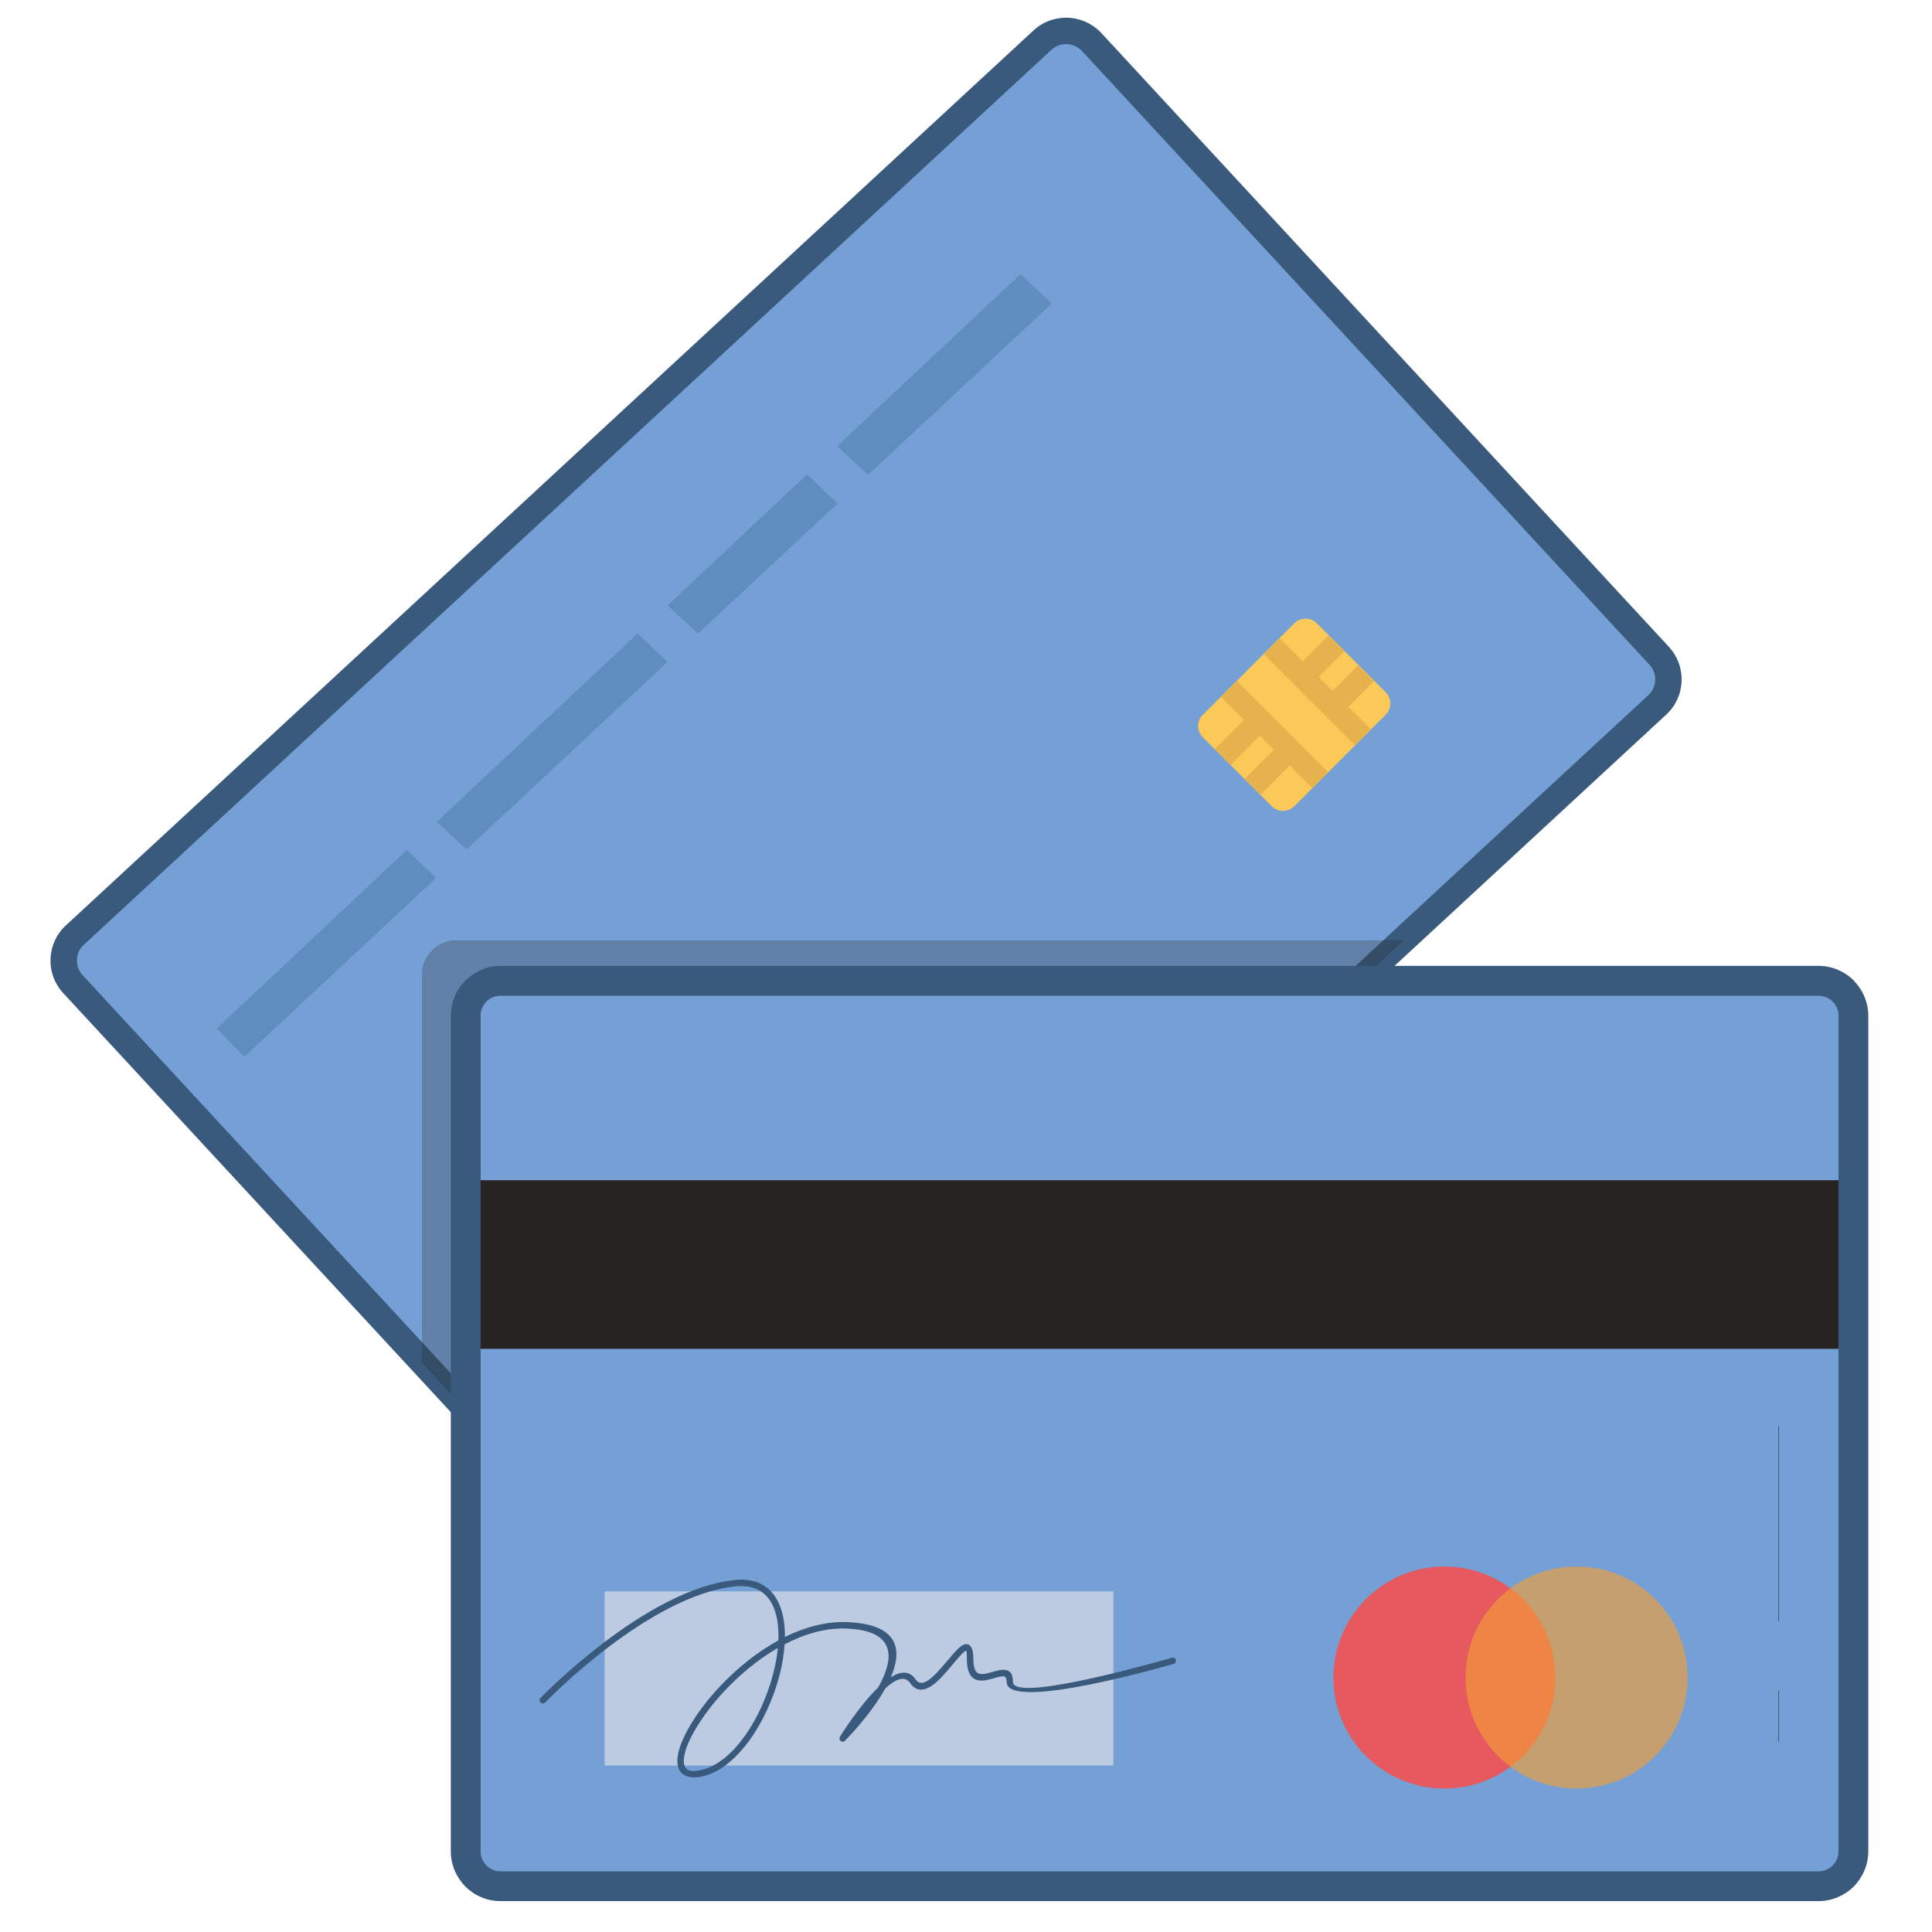 <?xml version="1.0" encoding="utf-8"?>
<!-- Generator: Adobe Illustrator 16.0.0, SVG Export Plug-In . SVG Version: 6.00 Build 0)  -->
<!DOCTYPE svg PUBLIC "-//W3C//DTD SVG 1.1//EN" "http://www.w3.org/Graphics/SVG/1.1/DTD/svg11.dtd">
<svg version="1.1" id="Layer_1" xmlns="http://www.w3.org/2000/svg" xmlns:xlink="http://www.w3.org/1999/xlink" x="0px" y="0px"
	 width="512px" height="512px" viewBox="0 0 512 512" enable-background="new 0 0 512 512" xml:space="preserve">
<g>
	<path fill-rule="evenodd" clip-rule="evenodd" fill="#75A0D5" d="M19.833,247.811L276.268,10.632
		c3.717-3.462,9.573-3.208,13.039,0.509l150.4,162.661c3.432,3.702,3.219,9.562-0.499,12.994L182.774,423.944
		c-3.751,3.462-9.61,3.207-13.039-0.51L19.335,260.82C15.869,257.103,16.12,251.242,19.833,247.811z"/>
	<g>
		<path fill="#395A7C" d="M176.512,429.889c-3.549,0-6.956-1.487-9.349-4.082L16.766,263.196c-2.298-2.464-3.498-5.698-3.372-9.095
			c0.127-3.409,1.57-6.556,4.063-8.861L273.891,8.063c2.334-2.174,5.396-3.375,8.614-3.375c3.539,0,6.951,1.482,9.361,4.067
			l150.411,162.671c2.297,2.478,3.49,5.718,3.358,9.12c-0.132,3.397-1.571,6.53-4.054,8.822L185.15,426.514
			C182.792,428.691,179.725,429.889,176.512,429.889z M282.505,11.687c-1.441,0-2.81,0.535-3.852,1.506L22.21,250.38
			c-1.118,1.033-1.765,2.447-1.821,3.981c-0.057,1.523,0.479,2.969,1.506,4.072l150.41,162.625c1.075,1.165,2.607,1.831,4.207,1.831
			c1.448,0,2.829-0.539,3.889-1.517l256.432-237.146c1.107-1.023,1.749-2.426,1.809-3.952c0.06-1.531-0.474-2.985-1.5-4.093
			L286.736,13.517C285.656,12.358,284.109,11.687,282.505,11.687z"/>
	</g>
	<g opacity="0.25">
		<g>
			<defs>
				<rect id="SVGID_7_" x="111.898" y="249.249" width="259.72" height="177.153"/>
			</defs>
			<clipPath id="SVGID_2_">
				<use xlink:href="#SVGID_7_"  overflow="visible"/>
			</clipPath>
			<path clip-path="url(#SVGID_2_)" fill-rule="evenodd" clip-rule="evenodd" fill="#272323" d="M371.618,249.279L182.774,423.944
				c-3.751,3.492-9.573,3.252-13.039-0.51l-57.837-62.513V258.496c0-5.111,4.144-9.217,9.217-9.217H371.618z"/>
			
				<path clip-path="url(#SVGID_2_)" fill="none" stroke="#000000" stroke-width="0.216" stroke-linecap="round" stroke-linejoin="round" stroke-miterlimit="22.926" d="
				M371.618,249.279L182.774,423.944c-3.751,3.492-9.573,3.252-13.039-0.51l-57.837-62.513V258.496c0-5.111,4.144-9.217,9.217-9.217
				H371.618z"/>
		</g>
	</g>
	<path fill-rule="evenodd" clip-rule="evenodd" fill="#75A0D5" d="M132.652,259.92h349.319c5.036,0,9.18,4.182,9.18,9.217v221.532
		c0,5.036-4.144,9.218-9.18,9.218H132.652c-5.073,0-9.217-4.182-9.217-9.218V269.137C123.436,264.102,127.579,259.92,132.652,259.92
		"/>
	<rect x="123.436" y="312.767" fill-rule="evenodd" clip-rule="evenodd" fill="#272323" width="367.716" height="44.692"/>
	<path fill-rule="evenodd" clip-rule="evenodd" fill="#E5595F" d="M382.799,415.146c16.254,0,29.402,13.189,29.402,29.436
		c0,16.231-13.148,29.406-29.402,29.406s-29.439-13.174-29.439-29.406C353.359,428.336,366.545,415.146,382.799,415.146"/>
	<path opacity="0.63" fill-rule="evenodd" clip-rule="evenodd" fill="#F59F35" d="M417.811,415.146
		c16.253,0,29.435,13.189,29.435,29.436c0,16.231-13.182,29.406-29.435,29.406c-16.255,0-29.44-13.174-29.44-29.406
		C388.37,428.336,401.556,415.146,417.811,415.146"/>
	<rect x="160.233" y="421.726" fill-rule="evenodd" clip-rule="evenodd" fill="#BCCBE2" width="134.824" height="46.162"/>
	<path fill="#395A7C" d="M204.889,443.593c0.606-2.323,1.037-4.646,1.252-6.864c-8.359,4.826-15.647,12.214-20.151,18.869
		c-2.106,3.072-3.608,5.995-4.319,8.348c-0.645,2.188-0.645,3.867,0.176,4.721c0.645,0.72,2,0.899,4.144,0.36
		C194.457,467.019,201.888,455.164,204.889,443.593 M144.477,451.162c-0.322,0.36-0.857,0.36-1.213,0.03
		c-0.355-0.315-0.355-0.884-0.034-1.214c0.071-0.06,27.792-28.821,51.442-31.249c5.286-0.57,8.823,1.319,10.932,4.676
		c1.537,2.458,2.286,5.65,2.396,9.247c0,0.36,0.033,0.795,0,1.154c5.249-2.578,10.825-4.122,16.358-3.942
		c13.969,0.51,14.826,7.434,11.721,14.613c2.537-1.574,4.894-1.813,6.538,0.54c0.926,1.364,2.144,1.139,3.462,0.21
		c1.646-1.139,3.432-3.282,5.041-5.17c1.929-2.293,3.57-4.332,4.93-4.332c1.176,0,1.893,1.079,1.893,3.821
		c0,3.253,0.963,4.107,2.214,4.107c0.858,0,1.858-0.284,2.822-0.569c1.036-0.285,2-0.57,2.858-0.57c1.57,0,2.607,0.72,2.607,3.223
		c0,5.86,42.015-6.399,42.119-6.43c0.465-0.149,0.93,0.135,1.071,0.57c0.108,0.464-0.142,0.929-0.569,1.064
		c-0.143,0.045-44.299,12.934-44.299,4.796c0-1.154-0.394-1.499-0.93-1.499c-0.646,0-1.466,0.21-2.357,0.494
		c-1.109,0.285-2.252,0.645-3.323,0.645c-2.214,0-3.931-1.214-3.931-5.831c0-1.498-0.07-2.067-0.176-2.067
		c-0.539,0-1.968,1.679-3.646,3.687c-1.646,1.993-3.536,4.211-5.358,5.5c-2.144,1.454-4.181,1.738-5.86-0.645
		c-1.465-2.113-3.964-0.974-6.571,1.424c-4.003,7.224-10.646,13.834-10.683,13.863c-0.322,0.36-0.857,0.36-1.214,0
		c-0.285-0.285-0.322-0.779-0.072-1.139c0.537-0.87,5.216-8.288,10.109-13.009c4.107-7.329,5.146-15.078-8.467-15.572
		c-5.539-0.225-11.144,1.454-16.359,4.182c-0.146,2.638-0.645,5.455-1.36,8.243c-3.144,12.08-11.072,24.505-20.185,26.693
		c-2.783,0.674-4.68,0.255-5.822-0.899c-1.215-1.349-1.356-3.567-0.536-6.354c0.786-2.503,2.356-5.605,4.537-8.828
		c4.823-7.074,12.685-14.973,21.721-19.889c0.034-0.719,0.034-1.364,0-2.038c-0.071-3.328-0.748-6.22-2.108-8.363
		c-1.784-2.818-4.785-4.391-9.323-3.927C171.809,422.79,144.549,451.086,144.477,451.162z"/>
	<path fill-rule="evenodd" clip-rule="evenodd" fill="#FBC958" d="M348.969,165.184l18.254,18.254c1.642,1.649,1.642,4.332,0,5.965
		L343,213.669c-1.68,1.633-4.321,1.633-5.966,0l-18.288-18.3c-1.646-1.634-1.646-4.317,0-5.92L343,165.184
		C344.645,163.535,347.289,163.535,348.969,165.184"/>
	<path fill-rule="evenodd" clip-rule="evenodd" fill="#E5B24E" d="M352.112,168.361l4.215,4.182l-6.894,6.895l3.678,3.687
		l6.896-6.895l4.177,4.211l-6.894,6.865l6.003,5.995l-4.179,4.211l-6.003-5.995l-4.215-4.211l-3.679-3.657l-4.181-4.211
		l-6.146-6.145l4.182-4.212l6.146,6.175L352.112,168.361z M351.969,204.661l-4.182,4.182l-6.002-6.01L334,210.596l-4.216-4.151
		l7.786-7.778l-3.68-3.717l-7.752,7.778l-4.216-4.182l7.79-7.778l-6.146-6.145l4.179-4.182l6.145,6.145l4.216,4.182l3.679,3.672
		l4.182,4.227L351.969,204.661z"/>
	<path fill-rule="evenodd" clip-rule="evenodd" fill="#608DBF" d="M221.857,118.242l48.621-45.622l8.217,7.854l-48.657,45.382
		L221.857,118.242z M176.918,160.433l36.975-34.726l8.075,7.718l-37.013,34.517L176.918,160.433z M115.791,217.775l53.195-49.909
		l7.895,7.569l-53.229,49.653L115.791,217.775z M57.452,272.54l50.373-47.301l7.752,7.434l-50.838,47.405L57.452,272.54z"/>
	<path fill="#395A7C" d="M481.972,263.892H132.652c-1.466,0-2.784,0.569-3.713,1.499c-0.967,0.959-1.573,2.293-1.573,3.747v221.532
		c0,1.439,0.606,2.758,1.573,3.717c0.929,0.93,2.286,1.544,3.713,1.544h349.319c1.427,0,2.75-0.614,3.679-1.544
		c0.964-0.929,1.571-2.278,1.571-3.717V269.137c0-1.394-0.607-2.712-1.499-3.642l-0.072-0.105
		C484.722,264.461,483.398,263.892,481.972,263.892 M132.652,255.963h349.319c3.57,0,6.895,1.499,9.288,3.852l0.214,0.285
		c2.252,2.368,3.642,5.575,3.642,9.037v221.532c0,3.582-1.499,6.864-3.855,9.292h-0.037h0.037c-2.394,2.353-5.718,3.852-9.288,3.852
		H132.652c-3.607,0-6.895-1.454-9.322-3.852c-2.356-2.398-3.86-5.71-3.86-9.292V269.137c0-3.597,1.504-6.894,3.86-9.277l0.034-0.045
		l0.037-0.03C125.795,257.462,129.082,255.963,132.652,255.963z"/>
	
		<path fill="none" stroke="#395A7C" stroke-width="0.216" stroke-linecap="round" stroke-linejoin="round" stroke-miterlimit="22.926" d="
		M471.36,448.089v13.429 M471.36,378.067v51.452"/>
	
		<path fill="none" stroke="#395A7C" stroke-width="0.216" stroke-linecap="round" stroke-linejoin="round" stroke-miterlimit="22.926" d="
		M407.948,170.325 M397.304,159.008 M384.297,145.145 M345.071,103.45"/>
</g>
</svg>

